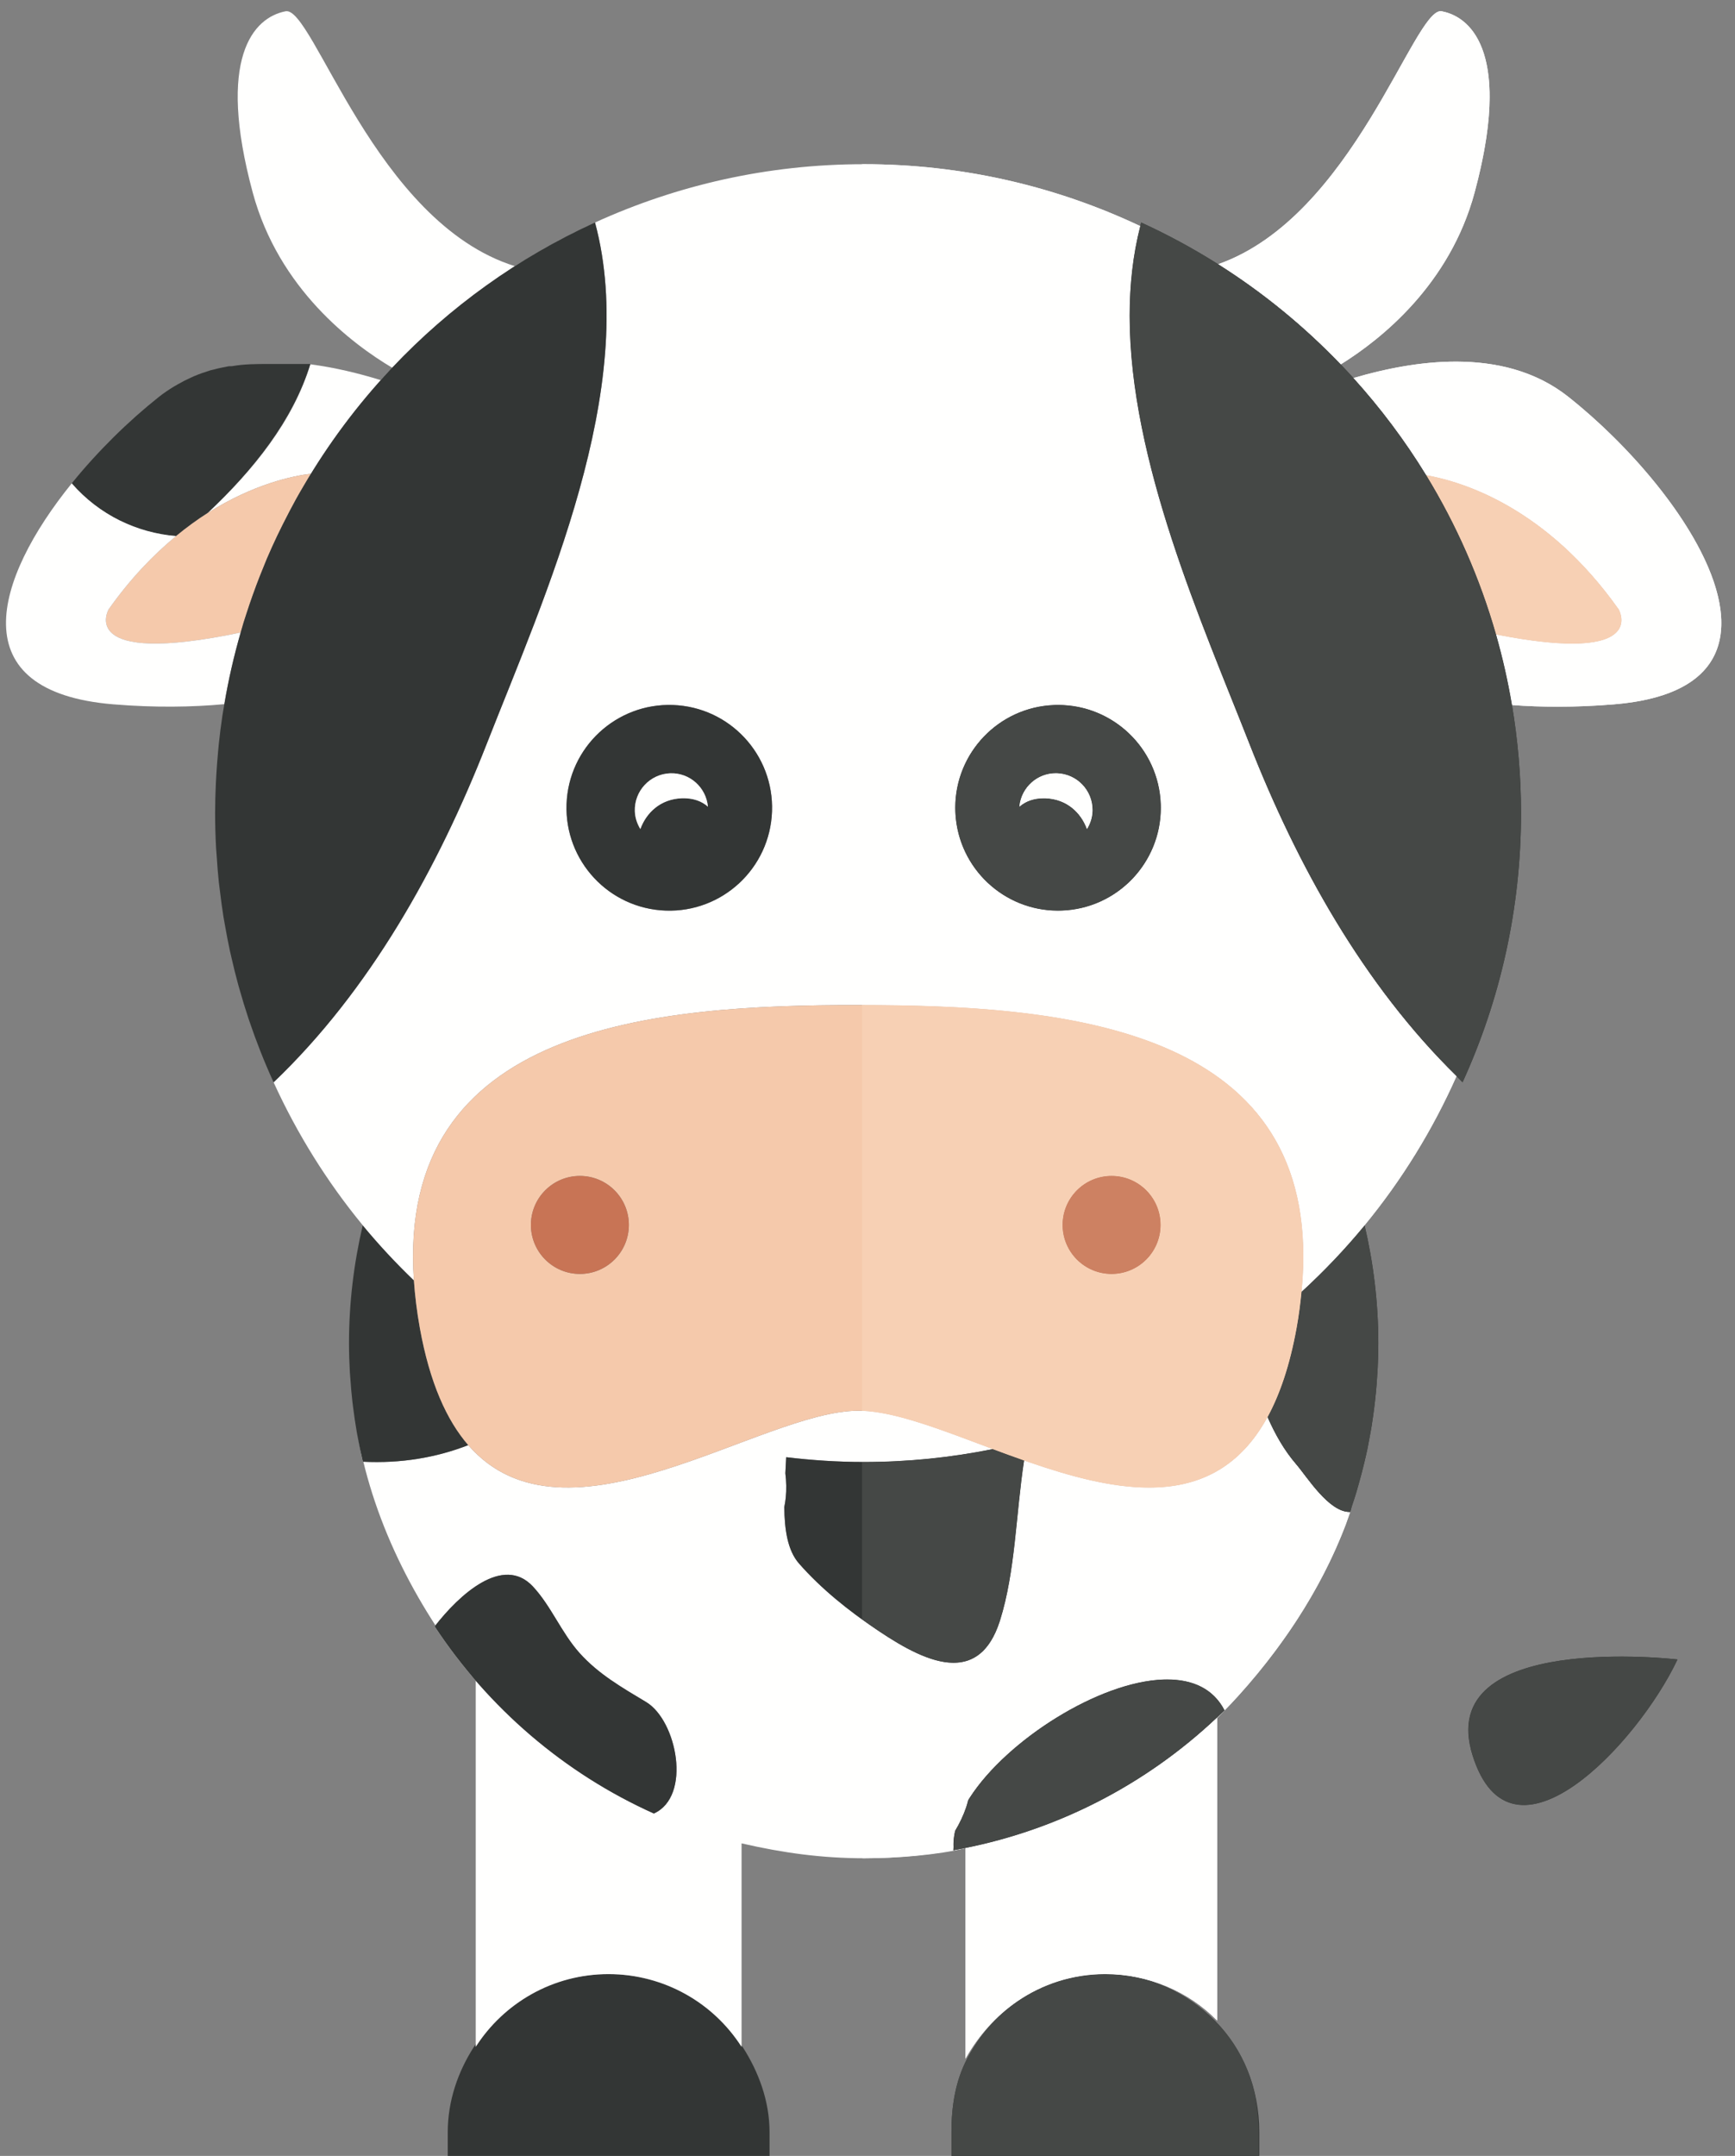 <?xml version="1.0" encoding="UTF-8"?>
<svg width="124px" height="154px" viewBox="0 0 124 154" version="1.1" xmlns="http://www.w3.org/2000/svg" xmlns:xlink="http://www.w3.org/1999/xlink">
    <rect x="0" y="0" width="124" height="154" fill="#808080" stroke="none"/>
    <!-- Generator: Sketch 52.4 (67378) - http://www.bohemiancoding.com/sketch -->
    <title>Group 7</title>
    <desc>Created with Sketch.</desc>
    <g id="Page-1" stroke="none" stroke-width="1" fill="none" fill-rule="evenodd">
        <g id="A&amp;M1" transform="translate(-259, -227)">
            <g id="Group-7" transform="translate(259, 227)">
                <path d="M15.294,26.373 C15.633,26.277 15.976,26.194 16.323,26.126 C15.976,26.195 15.633,26.276 15.294,26.373" id="Fill-240" fill="#FFFFFE"></path>
                <path d="M16.601,26.072 C17.456,25.921 18.33,25.847 19.211,25.838 C18.33,25.848 17.456,25.921 16.601,26.072" id="Fill-241" fill="#FFFFFE"></path>
                <path d="M19.421,25.837 C20.337,25.838 21.26,25.903 22.176,26.023 C21.26,25.903 20.338,25.838 19.421,25.837" id="Fill-242" fill="#FFFFFE"></path>
                <path d="M5.138,34.514 C5.597,33.947 6.077,33.388 6.573,32.842 C6.077,33.388 5.597,33.947 5.138,34.514" id="Fill-243" fill="#FFFFFE"></path>
                <path d="M6.577,32.838 C7.077,32.288 7.592,31.751 8.117,31.231 C7.592,31.751 7.077,32.288 6.577,32.838" id="Fill-244" fill="#FFFFFE"></path>
                <path d="M8.122,31.227 C8.646,30.708 9.181,30.206 9.72,29.727 C9.181,30.206 8.646,30.708 8.122,31.227" id="Fill-245" fill="#FFFFFE"></path>
                <path d="M9.729,29.719 C10.269,29.24 10.813,28.782 11.355,28.352 C10.813,28.782 10.269,29.24 9.729,29.719" id="Fill-246" fill="#FFFFFE"></path>
                <path d="M12.722,27.442 C13.023,27.27 13.33,27.114 13.643,26.973 C13.33,27.114 13.023,27.27 12.722,27.442" id="Fill-247" fill="#FFFFFE"></path>
                <path d="M13.868,26.868 C14.254,26.704 14.648,26.561 15.048,26.44 C14.648,26.562 14.254,26.704 13.868,26.868" id="Fill-248" fill="#FFFFFE"></path>
                <path d="M11.355,28.352 C11.699,28.079 12.056,27.841 12.42,27.618 C12.056,27.841 11.699,28.079 11.355,28.352" id="Fill-249" fill="#FFFFFE"></path>
                <path d="M14.842,36.648 C18.14,34.557 20.979,33.987 22.216,33.84 C22.039,34.128 21.871,34.422 21.7,34.714 C23.456,31.713 25.538,28.926 27.901,26.404 C27.669,26.652 27.436,26.899 27.209,27.153 C25.618,26.66 23.912,26.25 22.179,26.023 C20.945,30.085 18.118,33.569 14.842,36.648" id="Fill-250" fill="#FFFFFE"></path>
                <path d="M12.581,38.294 C13.35,37.661 14.105,37.104 14.842,36.637 C18.118,33.558 20.945,30 22.179,26 L22.177,26 C21.26,26 20.337,26 19.421,26 L19.211,26 C18.33,26 17.456,26.002 16.601,26.153 C16.507,26.169 16.415,26.148 16.323,26.167 C15.976,26.235 15.633,26.297 15.294,26.393 L15.048,26.45 C14.648,26.572 14.254,26.708 13.868,26.873 L13.643,26.975 C13.33,27.116 13.023,27.272 12.722,27.444 C12.621,27.501 12.52,27.557 12.42,27.618 C12.056,27.841 11.699,28.08 11.355,28.352 C10.813,28.783 10.269,29.24 9.729,29.719 L9.72,29.727 C9.181,30.206 8.646,30.708 8.122,31.227 L8.117,31.231 C7.592,31.751 7.077,32.288 6.577,32.838 L6.573,32.842 C6.077,33.388 5.597,33.947 5.138,34.514 L5.126,34.528 C7.095,36.793 9.792,38.061 12.581,38.294" id="Fill-251" fill="#333635"></path>
                <path d="M14.842,36.648 C14.105,37.116 13.35,37.661 12.581,38.294 C10.977,39.617 9.332,41.31 7.764,43.527 C7.764,43.527 5.395,47.652 17.201,45.182 C17.27,44.943 17.337,44.703 17.41,44.465 C17.474,44.258 17.543,44.054 17.609,43.849 C17.751,43.41 17.897,42.974 18.052,42.542 C18.14,42.295 18.228,42.049 18.32,41.805 C18.482,41.373 18.652,40.945 18.827,40.519 C18.909,40.319 18.986,40.116 19.071,39.917 C19.31,39.358 19.561,38.806 19.821,38.258 C19.948,37.99 20.081,37.727 20.212,37.462 C20.373,37.14 20.537,36.819 20.705,36.501 C20.853,36.22 21.002,35.938 21.156,35.66 C21.332,35.341 21.516,35.028 21.7,34.714 C21.871,34.422 22.039,34.128 22.216,33.84 C20.979,33.987 18.14,34.557 14.842,36.648" id="Fill-252" fill="#F5C9AB"></path>
                <path d="M112.096,28.352 C107.785,24.93 101.735,25.53 96.728,27.005 C98.666,29.146 100.41,31.466 101.926,33.943 C104.558,34.409 110.538,36.249 115.687,43.527 C115.687,43.527 117.978,47.502 106.92,45.321 C107.391,46.966 107.772,48.648 108.06,50.362 C110.227,50.525 112.651,50.534 115.351,50.312 C129.928,49.116 120.797,35.257 112.096,28.352" id="Fill-253" fill="#FFFFFE"></path>
                <path d="M115.687,43.527 C110.538,36.249 104.558,34.409 101.926,33.943 C104.074,37.454 105.763,41.275 106.92,45.321 C117.978,47.502 115.687,43.527 115.687,43.527" id="Fill-254" fill="#F5C9AB"></path>
                <path d="M95.821,26.03 C98.722,24.228 103.617,20.326 105.391,13.746 C107.978,4.152 105.36,1.249 103.035,0.805 C101.089,0.433 96.782,15.456 87.061,18.874 C90.269,20.898 93.209,23.305 95.821,26.03" id="Fill-255" fill="#FFFFFE"></path>
                <path d="M105.236,125.364 C108.007,134.247 117.08,124.504 119.889,118.54 C119.889,118.54 102.466,116.481 105.236,125.364" id="Fill-256" fill="#333635"></path>
                <path d="M43.444,141.015 C39.453,141.015 35.88,143.09 33.87,146.214 C32.738,147.974 32,150.064 32,152.313 L32,154 L55,154 L55,152.313 C55,150.064 54.206,147.975 53.073,146.214 C51.063,143.09 47.434,141.015 43.444,141.015" id="Fill-257" fill="#333635"></path>
                <path d="M78.939,141.015 C74.599,141.015 71.014,143.466 69.122,147.057 C68.295,148.627 68,150.414 68,152.313 L68,154 L90,154 L90,152.313 C90,149.202 88.859,146.385 86.825,144.342 C84.779,142.288 82.067,141.015 78.939,141.015" id="Fill-258" fill="#333635"></path>
                <path d="M25.497,102.286 C25.392,101.685 25.305,101.078 25.229,100.467 C25.303,101.079 25.393,101.685 25.497,102.286" id="Fill-259" fill="#FFFFFE"></path>
                <path d="M68.133,132.169 C68.138,132.078 68.151,131.993 68.147,131.897 C68.129,131.536 68.175,131.161 68.261,130.778 C68.591,130.23 68.859,129.66 69.052,129.09 C69.108,128.922 69.151,128.756 69.195,128.588 C72.809,122.727 84.633,116.572 87.517,122.168 C82.322,127.278 75.618,130.852 68.133,132.169 M46.732,129.543 C40.32,126.668 34.899,121.994 31.062,116.18 C32.817,113.916 35.95,111.034 38.088,113.327 C39.393,114.726 40.122,116.627 41.421,118.077 C42.783,119.596 44.458,120.546 46.183,121.582 C48.374,122.899 49.458,128.313 46.732,129.543 M92.637,104.603 C91.769,103.597 91.124,102.443 90.59,101.226 C86.822,108.127 79.82,106.652 73.193,104.325 C72.604,108.175 72.573,112.26 71.473,115.752 C69.914,120.702 65.861,118.577 62.67,116.421 C60.662,115.065 58.698,113.505 57.1,111.68 C56.287,110.751 56.069,109.264 56.053,107.653 C56.099,107.426 56.135,107.199 56.158,106.969 C56.216,106.405 56.2,105.821 56.129,105.239 C56.15,104.849 56.17,104.466 56.188,104.091 C58.005,104.308 59.85,104.432 61.726,104.432 C64.885,104.432 67.969,104.113 70.951,103.511 C67.276,102.14 63.851,100.772 61.337,100.772 C54.372,100.772 40.438,111.261 33.466,103.229 C31.188,104.116 28.664,104.55 25.931,104.413 C25.778,103.759 25.671,103.098 25.552,102.432 C26.736,109.098 30,115.141 34,120.047 L34,146.214 C36,143.09 39.509,141.015 43.5,141.015 C47.49,141.015 51,143.09 53,146.214 L53,131.676 C56,132.365 58.754,132.739 61.782,132.739 C64.253,132.739 67,132.491 69,132.026 L69,147.057 C71,143.466 74.655,141.015 78.996,141.015 C82.124,141.015 85,142.288 87,144.342 L87,122.719 C91,118.698 94.539,113.672 96.502,108.017 C94.987,108.088 93.42,105.512 92.637,104.603" id="Fill-260" fill="#FFFFFE"></path>
                <path d="M96.922,106.653 C96.824,106.978 96.716,107.3 96.608,107.621 C96.716,107.299 96.824,106.978 96.922,106.653" id="Fill-261" fill="#FFFFFE"></path>
                <path d="M98.137,101.139 C98.103,101.38 98.069,101.621 98.03,101.86 C98.069,101.62 98.103,101.38 98.137,101.139" id="Fill-262" fill="#FFFFFE"></path>
                <path d="M25.005,98.031 C24.966,97.345 24.943,96.653 24.943,95.956 C24.943,96.653 24.967,97.344 25.005,98.031" id="Fill-263" fill="#FFFFFE"></path>
                <path d="M97.495,104.521 C97.378,105.01 97.251,105.494 97.115,105.974 C97.251,105.494 97.378,105.01 97.495,104.521" id="Fill-264" fill="#FFFFFE"></path>
                <path d="M97.857,102.826 C97.811,103.069 97.769,103.312 97.718,103.553 C97.769,103.312 97.811,103.069 97.857,102.826" id="Fill-265" fill="#FFFFFE"></path>
                <path d="M98.463,97.706 C98.455,97.899 98.439,98.091 98.427,98.283 C98.439,98.091 98.455,97.899 98.463,97.706" id="Fill-266" fill="#FFFFFE"></path>
                <path d="M98.339,99.435 C98.318,99.662 98.292,99.89 98.267,100.117 C98.292,99.89 98.318,99.663 98.339,99.435" id="Fill-267" fill="#FFFFFE"></path>
                <path d="M25.188,100.144 C25.123,99.586 25.076,99.022 25.038,98.456 C25.076,99.023 25.124,99.585 25.188,100.144" id="Fill-268" fill="#FFFFFE"></path>
                <path d="M46.183,121.583 C44.458,120.546 42.783,119.596 41.421,118.077 C40.122,116.627 39.393,114.726 38.088,113.327 C35.95,111.034 32.817,113.917 31.063,116.18 C34.899,121.994 40.32,126.667 46.732,129.544 C49.458,128.313 48.374,122.899 46.183,121.583" id="Fill-269" fill="#333635"></path>
                <path d="M33.466,103.229 C31.924,101.451 30.717,98.78 30.008,94.873 C29.79,93.671 29.657,92.54 29.581,91.458 C28.292,90.216 27.066,88.907 25.926,87.523 C25.29,90.233 24.943,93.053 24.943,95.956 C24.943,96.653 24.966,97.345 25.005,98.031 C25.013,98.174 25.028,98.314 25.038,98.456 C25.076,99.022 25.123,99.586 25.188,100.144 C25.2,100.252 25.215,100.36 25.229,100.467 C25.305,101.078 25.392,101.685 25.497,102.286 L25.523,102.432 C25.643,103.098 25.778,103.759 25.932,104.413 C28.664,104.55 31.188,104.116 33.466,103.229" id="Fill-270" fill="#333635"></path>
                <path d="M61.726,104.432 C59.85,104.432 58.005,104.308 56.188,104.091 C56.17,104.466 56.15,104.849 56.129,105.239 C56.2,105.821 56.216,106.405 56.158,106.969 C56.135,107.199 56.099,107.426 56.053,107.653 C56.069,109.264 56.287,110.751 57.1,111.68 C58.698,113.505 60.662,115.065 62.67,116.421 C65.861,118.577 69.914,120.702 71.473,115.752 C72.573,112.26 72.604,108.175 73.193,104.325 C72.438,104.06 71.69,103.787 70.951,103.511 C67.969,104.113 64.885,104.432 61.726,104.432" id="Fill-271" fill="#333635"></path>
                <path d="M93.02,92.268 C92.939,93.106 92.831,93.965 92.666,94.873 C92.185,97.521 91.476,99.602 90.59,101.226 C91.124,102.443 91.769,103.588 92.637,104.595 C93.42,105.504 94.96,108 96.474,108 L96.48,108 C96.525,108 96.564,107.744 96.608,107.612 C96.716,107.291 96.824,106.974 96.922,106.648 C96.991,106.424 97.051,106.199 97.115,105.972 C97.251,105.492 97.378,105.009 97.495,104.52 C97.572,104.199 97.65,103.877 97.718,103.552 C97.769,103.311 97.811,103.068 97.857,102.826 C97.919,102.504 97.977,102.184 98.03,101.86 C98.069,101.621 98.103,101.38 98.137,101.139 C98.185,100.8 98.229,100.459 98.267,100.117 C98.292,99.89 98.318,99.662 98.339,99.435 C98.376,99.053 98.403,98.669 98.427,98.283 C98.439,98.091 98.455,97.899 98.463,97.706 C98.491,97.126 98.508,96.543 98.508,95.956 C98.508,93.053 98.161,90.232 97.525,87.523 C96.137,89.209 94.63,90.793 93.02,92.268" id="Fill-272" fill="#333635"></path>
                <path d="M69.195,128.588 C69.151,128.756 69.108,128.922 69.052,129.09 C68.859,129.66 68.591,130.23 68.261,130.778 C68.175,131.161 68.129,131.536 68.147,131.897 C68.151,131.993 68.138,132.078 68.133,132.169 C75.618,130.852 82.322,127.278 87.517,122.168 C84.633,116.572 72.809,122.727 69.195,128.588" id="Fill-273" fill="#333635"></path>
                <path d="M16.432,67.924 C16.298,67.31 16.182,66.688 16.073,66.065 C16.182,66.688 16.299,67.309 16.432,67.924" id="Fill-274" fill="#FFFFFE"></path>
                <path d="M15.971,65.49 C15.875,64.896 15.798,64.297 15.725,63.696 C15.797,64.297 15.875,64.896 15.971,65.49" id="Fill-275" fill="#FFFFFE"></path>
                <path d="M15.428,55.942 C15.438,55.736 15.45,55.532 15.462,55.327 C15.45,55.532 15.438,55.736 15.428,55.942" id="Fill-276" fill="#FFFFFE"></path>
                <path d="M15.584,53.721 C15.602,53.531 15.617,53.341 15.637,53.153 C15.617,53.341 15.602,53.531 15.584,53.721" id="Fill-277" fill="#FFFFFE"></path>
                <path d="M15.898,51.097 C15.917,50.972 15.941,50.849 15.961,50.724 C15.941,50.849 15.917,50.972 15.898,51.097" id="Fill-278" fill="#FFFFFE"></path>
                <path d="M15.442,60.565 C15.398,59.742 15.374,58.915 15.374,58.081 C15.374,58.915 15.398,59.742 15.442,60.565" id="Fill-279" fill="#FFFFFE"></path>
                <path d="M17.743,72.708 C17.518,72.032 17.31,71.348 17.116,70.659 C17.31,71.349 17.519,72.032 17.743,72.708" id="Fill-280" fill="#FFFFFE"></path>
                <path d="M17.023,70.333 C16.846,69.688 16.686,69.036 16.537,68.38 C16.686,69.037 16.847,69.688 17.023,70.333" id="Fill-281" fill="#FFFFFE"></path>
                <path d="M68.276,57.965 C68.13,53.91 71.301,50.504 75.355,50.36 C79.41,50.215 82.814,53.385 82.96,57.44 C83.105,61.497 79.937,64.901 75.879,65.046 C71.824,65.19 68.421,62.02 68.276,57.965 M47.572,65.046 C43.515,64.901 40.346,61.497 40.491,57.44 C40.637,53.385 44.041,50.215 48.097,50.36 C52.15,50.504 55.321,53.91 55.175,57.965 C55.03,62.02 51.627,65.19 47.572,65.046 M81.494,16.152 C75.497,13.319 68.798,11.729 61.726,11.729 C54.875,11.729 48.378,13.227 42.526,15.894 C45.716,27.731 38.928,42.582 34.786,53.135 C31.301,62.014 26.43,70.753 19.554,77.311 C21.238,80.998 23.38,84.431 25.926,87.523 C27.066,88.907 28.291,90.216 29.581,91.459 C28.317,73.154 46.917,71.791 61.337,71.791 C75.966,71.791 94.893,73.197 93.02,92.268 C94.63,90.793 96.137,89.209 97.525,87.523 C100.173,84.308 102.385,80.724 104.098,76.868 C97.455,70.361 92.706,61.822 89.296,53.135 C85.184,42.659 78.468,27.945 81.494,16.152" id="Fill-282" fill="#FFFFFE"></path>
                <path d="M18.589,75.039 C18.313,74.337 18.054,73.627 17.811,72.909 C18.054,73.627 18.313,74.337 18.589,75.039" id="Fill-283" fill="#FFFFFE"></path>
                <path d="M19.554,77.311 C19.225,76.592 18.915,75.863 18.623,75.126 C18.915,75.864 19.226,76.592 19.554,77.311" id="Fill-284" fill="#FFFFFE"></path>
                <path d="M15.641,63.036 C15.576,62.433 15.532,61.823 15.491,61.213 C15.532,61.823 15.577,62.432 15.641,63.036" id="Fill-285" fill="#FFFFFE"></path>
                <path d="M17.201,45.182 C5.395,47.652 7.764,43.527 7.764,43.527 C9.332,41.31 10.977,39.617 12.581,38.294 C9.792,38.061 7.095,36.793 5.126,34.528 C-0.429,41.395 -2.833,49.415 8.101,50.312 C11.076,50.556 13.702,50.514 16.033,50.3 C16.327,48.559 16.718,46.851 17.201,45.182" id="Fill-286" fill="#FFFFFE"></path>
                <path d="M18.32,41.805 C18.228,42.049 18.14,42.295 18.052,42.542 C18.14,42.295 18.228,42.049 18.32,41.805" id="Fill-287" fill="#FFFFFE"></path>
                <path d="M17.609,43.849 C17.543,44.054 17.474,44.258 17.41,44.465 C17.474,44.258 17.543,44.054 17.609,43.849" id="Fill-288" fill="#FFFFFE"></path>
                <path d="M19.071,39.917 C18.986,40.116 18.909,40.319 18.827,40.519 C18.909,40.319 18.986,40.116 19.071,39.917" id="Fill-289" fill="#FFFFFE"></path>
                <path d="M21.156,35.66 C21.002,35.938 20.853,36.22 20.705,36.501 C20.853,36.22 21.002,35.938 21.156,35.66" id="Fill-290" fill="#FFFFFE"></path>
                <path d="M20.212,37.462 C20.081,37.727 19.948,37.99 19.821,38.258 C19.948,37.99 20.081,37.727 20.212,37.462" id="Fill-291" fill="#FFFFFE"></path>
                <path d="M42.511,15.901 C40.527,16.807 38.619,17.847 36.796,19.012 C26.788,15.878 22.389,0.428 20.416,0.805 C18.091,1.249 15.473,4.152 18.06,13.746 C19.921,20.648 25.203,24.591 28.028,26.268 C32.116,21.943 37.027,18.404 42.511,15.901" id="Fill-292" fill="#FFFFFE"></path>
                <path d="M42.526,15.895 L42.526,15.894 L42.511,15.901 C37.027,18.404 32.116,21.943 28.028,26.268 L27.901,26.404 C25.538,28.926 23.456,31.713 21.7,34.714 C21.516,35.028 21.332,35.341 21.156,35.66 C21.002,35.938 20.853,36.22 20.705,36.501 C20.537,36.819 20.373,37.14 20.212,37.462 C20.081,37.727 19.948,37.99 19.821,38.258 C19.561,38.806 19.31,39.358 19.071,39.917 C18.986,40.116 18.909,40.319 18.827,40.519 C18.652,40.945 18.482,41.373 18.32,41.805 C18.228,42.049 18.14,42.295 18.052,42.542 C17.897,42.974 17.751,43.41 17.609,43.849 C17.543,44.054 17.474,44.258 17.41,44.465 C17.337,44.703 17.27,44.943 17.201,45.182 C16.718,46.851 16.327,48.559 16.033,50.3 C16.009,50.441 15.984,50.582 15.961,50.724 C15.941,50.849 15.917,50.972 15.898,51.097 C15.795,51.777 15.71,52.463 15.637,53.153 C15.617,53.341 15.602,53.531 15.584,53.721 C15.535,54.253 15.494,54.789 15.462,55.327 C15.45,55.532 15.438,55.736 15.428,55.942 C15.396,56.651 15.374,57.363 15.374,58.081 C15.374,58.915 15.398,59.742 15.442,60.565 C15.454,60.783 15.477,60.997 15.491,61.213 C15.532,61.823 15.576,62.433 15.641,63.036 C15.665,63.257 15.698,63.476 15.725,63.696 C15.798,64.297 15.875,64.896 15.971,65.49 C16.002,65.683 16.04,65.873 16.073,66.065 C16.182,66.688 16.298,67.31 16.432,67.924 C16.465,68.077 16.502,68.228 16.537,68.38 C16.686,69.036 16.846,69.688 17.023,70.333 C17.053,70.442 17.085,70.551 17.116,70.659 C17.31,71.348 17.518,72.032 17.743,72.708 L17.811,72.909 C18.054,73.627 18.313,74.337 18.589,75.039 L18.623,75.126 C18.915,75.863 19.225,76.592 19.554,77.311 C26.43,70.753 31.301,62.014 34.786,53.135 C38.928,42.583 45.716,27.73 42.526,15.895" id="Fill-293" fill="#333635"></path>
                <path d="M101.926,33.943 C100.41,31.466 98.666,29.146 96.728,27.005 C96.43,26.676 96.128,26.35 95.821,26.03 C93.209,23.305 90.269,20.898 87.061,18.874 C85.301,17.764 83.464,16.764 81.556,15.894 L81.494,16.152 C78.468,27.945 85.184,42.659 89.296,53.135 C92.706,61.822 97.455,70.361 104.098,76.868 C104.245,77.012 104.379,77.169 104.528,77.311 C107.205,71.452 108.708,64.943 108.708,58.081 C108.708,55.45 108.481,52.873 108.06,50.362 C107.772,48.648 107.391,46.966 106.92,45.321 C105.763,41.275 104.074,37.454 101.926,33.943" id="Fill-294" fill="#333635"></path>
                <path d="M75.551,55.238 C76.998,55.288 78.13,56.504 78.079,57.952 C78.063,58.419 77.913,58.848 77.685,59.221 C77.264,58.061 76.253,57.078 74.721,57.024 C73.912,56.996 73.296,57.232 72.856,57.623 C72.982,56.246 74.152,55.188 75.551,55.238 M82.96,57.44 C82.814,53.385 79.41,50.215 75.355,50.36 C71.301,50.504 68.13,53.91 68.276,57.965 C68.421,62.02 71.824,65.19 75.879,65.046 C79.937,64.901 83.105,61.497 82.96,57.44" id="Fill-295" fill="#333635"></path>
                <path d="M77.685,59.221 C77.913,58.848 78.063,58.419 78.079,57.952 C78.13,56.504 76.998,55.288 75.551,55.238 C74.152,55.188 72.982,56.246 72.856,57.623 C73.296,57.232 73.912,56.996 74.721,57.024 C76.253,57.078 77.264,58.061 77.685,59.221" id="Fill-296" fill="#FFFFFE"></path>
                <path d="M47.9,55.238 C49.299,55.188 50.469,56.246 50.595,57.623 C50.155,57.232 49.539,56.996 48.73,57.024 C47.198,57.078 46.188,58.061 45.766,59.221 C45.538,58.848 45.388,58.419 45.372,57.952 C45.321,56.504 46.453,55.289 47.9,55.238 Z M55.175,57.965 C55.321,53.91 52.15,50.504 48.097,50.36 C44.041,50.215 40.637,53.385 40.491,57.44 C40.346,61.497 43.515,64.901 47.572,65.046 C51.627,65.19 55.03,62.02 55.175,57.965 Z" id="Fill-297" fill="#333635"></path>
                <path d="M48.73,57.024 C49.539,56.996 50.155,57.232 50.595,57.623 C50.469,56.246 49.299,55.188 47.9,55.238 C46.453,55.289 45.321,56.504 45.372,57.952 C45.388,58.419 45.538,58.848 45.766,59.221 C46.188,58.061 47.198,57.078 48.73,57.024" id="Fill-298" fill="#FFFFFE"></path>
                <path d="M41.444,84 C43.377,84 44.944,85.567 44.944,87.5 C44.944,89.433 43.377,91 41.444,91 C39.511,91 37.944,89.433 37.944,87.5 C37.944,85.567 39.511,84 41.444,84 M79.444,84 C81.377,84 82.944,85.567 82.944,87.5 C82.944,89.433 81.377,91 79.444,91 C77.511,91 75.944,89.433 75.944,87.5 C75.944,85.567 77.511,84 79.444,84 M33.466,103.229 C40.438,111.261 54.372,100.772 61.337,100.772 C63.851,100.772 67.276,102.14 70.951,103.511 C71.69,103.787 72.438,104.06 73.193,104.325 C79.82,106.652 86.822,108.127 90.59,101.226 C91.476,99.602 92.185,97.521 92.666,94.873 C92.831,93.965 92.939,93.106 93.02,92.268 C94.893,73.197 75.966,71.791 61.337,71.791 C46.917,71.791 28.317,73.154 29.581,91.459 C29.657,92.54 29.79,93.671 30.008,94.873 C30.717,98.78 31.924,101.451 33.466,103.229" id="Fill-299" fill="#F5C9AB"></path>
                <path d="M41.444,91 C43.377,91 44.944,89.433 44.944,87.5 C44.944,85.567 43.377,84 41.444,84 C39.511,84 37.944,85.567 37.944,87.5 C37.944,89.433 39.511,91 41.444,91" id="Fill-300" fill="#C87455"></path>
                <path d="M79.444,91 C81.377,91 82.944,89.433 82.944,87.5 C82.944,85.567 81.377,84 79.444,84 C77.511,84 75.944,85.567 75.944,87.5 C75.944,89.433 77.511,91 79.444,91" id="Fill-301" fill="#C87455"></path>
                <path d="M108.911,128.93 C108.253,128.93 107.636,128.747 107.082,128.341 C107.079,128.342 107.076,128.344 107.074,128.346 C106.327,127.794 105.695,126.834 105.236,125.364 C105.183,125.194 105.138,125.028 105.099,124.866 C105.103,124.864 105.106,124.862 105.109,124.86 C103.786,119.24 111.045,118.335 115.861,118.335 C118.151,118.335 119.889,118.54 119.889,118.54 C119.883,118.553 119.876,118.566 119.87,118.579 C119.867,118.585 119.865,118.591 119.862,118.596 C117.845,122.837 112.708,128.93 108.911,128.93" id="Fill-303" fill="#454846"></path>
                <path d="M89.944,154 L68,154 L68,152.313 C68,150.414 68.295,148.627 69.122,147.057 C69.992,145.405 71.221,143.994 72.717,142.952 C74.501,141.735 76.634,141.021 78.966,141.015 C82.083,141.022 84.785,142.293 86.825,144.342 C88.089,145.611 89.007,147.179 89.522,148.929 C89.805,149.998 89.944,151.134 89.944,152.313 L89.944,154" id="Fill-304" fill="#454846"></path>
                <path d="M69,147.057 L69,132.026 C68.981,132.031 68.963,132.035 68.944,132.039 L68.944,132.026 C66.619,132.489 64.217,132.737 61.757,132.739 C61.745,132.739 61.735,132.739 61.724,132.739 L61.611,132.735 L61.611,115.682 C61.961,115.935 62.315,116.182 62.67,116.421 C62.677,116.426 62.684,116.431 62.691,116.436 C62.702,116.443 62.713,116.45 62.724,116.458 C62.729,116.461 62.734,116.465 62.74,116.468 C62.776,116.493 62.813,116.518 62.85,116.542 C62.854,116.545 62.859,116.548 62.863,116.551 C64.564,117.686 66.487,118.774 68.138,118.778 C68.142,118.778 68.145,118.778 68.148,118.778 C68.15,118.778 68.151,118.778 68.153,118.778 C69.539,118.777 70.732,118.008 71.439,115.858 C71.44,115.854 71.441,115.851 71.442,115.848 C71.446,115.836 71.45,115.824 71.454,115.812 C71.46,115.792 71.466,115.773 71.473,115.752 C72.573,112.26 72.604,108.175 73.193,104.325 C73.226,104.337 73.258,104.348 73.291,104.36 C73.301,104.363 73.311,104.367 73.322,104.37 C73.327,104.372 73.332,104.374 73.337,104.376 C73.406,104.4 73.476,104.424 73.545,104.448 C73.546,104.448 73.546,104.448 73.546,104.448 C73.57,104.456 73.594,104.465 73.617,104.473 C76.489,105.462 79.416,106.262 82.107,106.264 C82.111,106.264 82.115,106.264 82.118,106.264 C82.12,106.264 82.122,106.264 82.123,106.264 C85.507,106.263 88.517,104.998 90.571,101.26 C90.577,101.248 90.584,101.237 90.59,101.226 C91.124,102.443 91.769,103.597 92.637,104.603 C93.409,105.5 94.945,108.018 96.44,108.018 C96.45,108.018 96.459,108.018 96.469,108.018 C96.377,108.315 96.282,108.607 96.184,108.892 C94.348,113.723 91.379,118.069 87.995,121.687 C87.837,121.849 87.677,122.009 87.516,122.167 C86.716,120.615 85.228,119.967 83.417,119.967 C83.416,119.967 83.416,119.967 83.415,119.967 C83.332,119.967 83.248,119.968 83.164,119.971 C78.544,120.118 71.999,124.276 69.337,128.365 C69.336,128.366 69.336,128.367 69.335,128.367 C69.316,128.398 69.296,128.428 69.277,128.458 C69.262,128.481 69.248,128.504 69.233,128.528 C69.22,128.548 69.208,128.568 69.195,128.588 C69.151,128.756 69.108,128.922 69.052,129.09 C68.859,129.66 68.591,130.23 68.261,130.778 C68.187,131.107 68.143,131.43 68.143,131.744 C68.143,131.795 68.144,131.846 68.147,131.897 C68.147,131.912 68.148,131.927 68.148,131.941 C68.147,132.019 68.137,132.092 68.133,132.169 C75.346,130.9 81.834,127.535 86.944,122.72 L86.944,144.285 C84.946,142.264 82.094,141.015 78.996,141.015 C78.986,141.015 78.976,141.015 78.966,141.015 C76.634,141.021 74.501,141.735 72.717,142.952 C71.191,143.994 69.92,145.405 69,147.057" id="Fill-305" fill="#FFFFFE"></path>
                <path d="M61.726,104.432 C61.687,104.432 61.649,104.432 61.611,104.432 L61.611,100.777 C64.097,100.87 67.408,102.189 70.951,103.511 C67.969,104.113 64.885,104.432 61.726,104.432" id="Fill-306" fill="#FFFFFE"></path>
                <path d="M111.309,50.482 C110.167,50.482 109.085,50.439 108.06,50.362 C107.772,48.648 107.391,46.966 106.92,45.321 C106.947,45.327 106.974,45.332 107,45.337 C107.003,45.338 107.006,45.338 107.009,45.339 C107.03,45.343 107.05,45.347 107.07,45.351 C107.1,45.357 107.131,45.362 107.16,45.368 C107.164,45.369 107.169,45.37 107.172,45.37 C109.421,45.803 111.101,45.974 112.353,45.975 C112.356,45.975 112.358,45.975 112.361,45.975 C112.362,45.975 112.363,45.975 112.364,45.975 C117.079,45.974 115.698,43.546 115.688,43.527 C115.687,43.527 115.687,43.527 115.687,43.527 C110.538,36.249 104.558,34.409 101.926,33.943 C100.41,31.466 98.666,29.146 96.728,27.005 C99.036,26.325 101.565,25.831 104.044,25.831 C106.943,25.831 109.772,26.507 112.096,28.352 C117.475,32.62 123.017,39.546 123.023,44.495 C123.026,47.552 120.917,49.855 115.351,50.312 C113.927,50.429 112.581,50.482 111.309,50.482" id="Fill-308" fill="#FFFFFE"></path>
                <path d="M112.361,45.975 C112.358,45.975 112.356,45.975 112.353,45.975 C111.101,45.974 109.42,45.803 107.172,45.37 C107.169,45.37 107.164,45.369 107.16,45.368 C107.131,45.362 107.1,45.357 107.07,45.351 C107.05,45.347 107.03,45.343 107.009,45.339 C107.006,45.338 107.003,45.338 107,45.337 C106.974,45.332 106.947,45.327 106.92,45.321 C105.763,41.275 104.074,37.454 101.926,33.943 C104.558,34.409 110.538,36.249 115.687,43.527 C115.687,43.527 115.687,43.527 115.688,43.527 C115.698,43.546 117.079,45.974 112.364,45.975 C112.363,45.975 112.362,45.975 112.361,45.975" id="Fill-309" fill="#F7D0B4"></path>
                <path d="M95.821,26.03 C93.209,23.305 90.269,20.898 87.061,18.874 C96.663,15.497 100.983,0.798 102.963,0.798 C102.987,0.798 103.012,0.801 103.035,0.805 C104.675,1.118 106.46,2.654 106.463,6.895 C106.464,8.669 106.154,10.917 105.391,13.746 C103.617,20.326 98.722,24.228 95.821,26.03" id="Fill-310" fill="#FFFFFE"></path>
                <path d="M98.267,100.117 C98.292,99.89 98.318,99.662 98.339,99.435 C98.318,99.663 98.292,99.89 98.267,100.117" id="Fill-311" fill="#FFFFFE"></path>
                <path d="M68.148,118.778 C68.145,118.778 68.142,118.778 68.138,118.778 C66.488,118.774 64.564,117.686 62.863,116.551 C62.859,116.548 62.854,116.545 62.85,116.542 C62.813,116.518 62.776,116.493 62.74,116.468 C62.734,116.465 62.729,116.461 62.724,116.458 C62.713,116.45 62.702,116.443 62.691,116.436 C62.684,116.431 62.677,116.426 62.67,116.421 C62.315,116.182 61.961,115.935 61.611,115.682 L61.611,104.432 C61.649,104.432 61.687,104.432 61.726,104.432 C64.885,104.432 67.969,104.113 70.951,103.511 C71.69,103.787 72.438,104.06 73.193,104.325 C72.604,108.175 72.573,112.26 71.473,115.752 C71.466,115.773 71.46,115.792 71.454,115.812 C71.45,115.824 71.446,115.836 71.442,115.848 C71.441,115.851 71.44,115.854 71.439,115.858 C70.732,118.008 69.539,118.777 68.153,118.778 C68.151,118.778 68.15,118.778 68.148,118.778" id="Fill-312" fill="#454846"></path>
                <path d="M96.48,108 L96.474,108 C94.96,108 93.42,105.504 92.637,104.595 C91.769,103.588 91.124,102.443 90.59,101.226 C91.476,99.602 92.185,97.521 92.666,94.873 C92.831,93.965 92.939,93.106 93.02,92.268 C94.63,90.793 96.137,89.209 97.525,87.523 C98.161,90.232 98.508,93.053 98.508,95.956 C98.508,96.543 98.491,97.126 98.463,97.706 C98.455,97.899 98.439,98.091 98.427,98.283 C98.403,98.669 98.376,99.053 98.339,99.435 C98.318,99.662 98.292,99.89 98.267,100.117 C98.229,100.459 98.185,100.8 98.137,101.139 C98.103,101.38 98.069,101.62 98.03,101.86 C97.977,102.184 97.919,102.504 97.857,102.826 C97.811,103.068 97.769,103.311 97.718,103.552 C97.65,103.877 97.572,104.199 97.495,104.52 C97.378,105.009 97.251,105.492 97.115,105.972 C97.051,106.199 96.991,106.424 96.922,106.648 C96.824,106.974 96.716,107.291 96.608,107.612 C96.564,107.744 96.525,108 96.48,108" id="Fill-313" fill="#454846"></path>
                <path d="M68.133,132.169 C68.137,132.092 68.147,132.019 68.148,131.941 C68.148,131.927 68.147,131.912 68.147,131.897 C68.144,131.846 68.143,131.795 68.143,131.744 C68.143,131.43 68.187,131.107 68.261,130.778 C68.591,130.23 68.859,129.66 69.052,129.09 C69.108,128.922 69.151,128.756 69.195,128.588 C69.208,128.568 69.22,128.548 69.233,128.528 C69.248,128.504 69.262,128.481 69.277,128.458 C69.296,128.428 69.316,128.398 69.335,128.367 C69.336,128.367 69.336,128.366 69.337,128.365 C71.999,124.276 78.544,120.118 83.164,119.971 C83.248,119.968 83.332,119.967 83.415,119.967 C83.416,119.967 83.416,119.967 83.417,119.967 C85.227,119.967 86.716,120.615 87.516,122.167 C87.327,122.353 87.137,122.537 86.944,122.719 L86.944,122.72 C81.834,127.535 75.346,130.9 68.133,132.169" id="Fill-314" fill="#454846"></path>
                <path d="M93.02,92.268 C93.106,91.392 93.149,90.554 93.149,89.752 C93.164,73.18 75.527,71.809 61.611,71.792 L61.611,11.732 L61.726,11.729 C68.798,11.729 75.497,13.319 81.494,16.152 C80.965,18.213 80.733,20.364 80.734,22.566 C80.736,32.96 85.903,44.49 89.296,53.135 C92.706,61.822 97.455,70.361 104.098,76.868 C102.385,80.724 100.173,84.308 97.525,87.523 C96.137,89.209 94.63,90.793 93.02,92.268 M75.614,65.051 C75.614,65.051 75.614,65.051 75.615,65.051 C75.702,65.051 75.79,65.049 75.879,65.046 C79.849,64.904 82.969,61.641 82.965,57.7 C82.965,57.614 82.963,57.527 82.96,57.44 C82.818,53.477 79.564,50.359 75.63,50.356 C75.627,50.356 75.625,50.356 75.622,50.356 C75.546,50.356 75.47,50.357 75.393,50.359 C75.381,50.36 75.367,50.36 75.355,50.36 C71.388,50.501 68.267,53.765 68.271,57.705 C68.272,57.791 68.273,57.878 68.276,57.965 C68.278,58.008 68.28,58.051 68.282,58.093 C68.283,58.118 68.285,58.142 68.286,58.167 C68.529,62.034 71.739,65.048 75.606,65.051 C75.609,65.051 75.612,65.051 75.614,65.051" id="Fill-315" fill="#FFFFFE"></path>
                <path d="M104.528,77.311 C104.379,77.169 104.245,77.012 104.098,76.868 C97.455,70.361 92.706,61.822 89.296,53.135 C85.903,44.49 80.736,32.96 80.734,22.566 C80.733,20.364 80.965,18.213 81.494,16.152 L81.556,15.894 C83.464,16.764 85.301,17.764 87.061,18.874 C90.269,20.898 93.209,23.305 95.821,26.03 C96.128,26.35 96.43,26.676 96.728,27.005 C98.666,29.146 100.41,31.466 101.926,33.943 C104.074,37.454 105.763,41.275 106.92,45.321 C107.391,46.966 107.772,48.648 108.06,50.362 C108.481,52.873 108.708,55.45 108.708,58.081 C108.708,64.943 107.205,71.452 104.528,77.311" id="Fill-316" fill="#454846"></path>
                <path d="M75.614,65.051 C75.612,65.051 75.609,65.051 75.606,65.051 C71.74,65.047 68.529,62.034 68.286,58.167 C68.285,58.142 68.283,58.118 68.282,58.093 C68.28,58.051 68.278,58.008 68.276,57.965 C68.273,57.878 68.272,57.791 68.271,57.705 C68.267,53.765 71.388,50.501 75.355,50.36 C75.367,50.36 75.381,50.36 75.393,50.359 C75.47,50.357 75.546,50.356 75.622,50.356 C75.625,50.356 75.627,50.356 75.63,50.356 C79.563,50.36 82.818,53.477 82.96,57.44 C82.963,57.527 82.965,57.614 82.965,57.7 C82.969,61.641 79.849,64.904 75.879,65.046 C75.79,65.049 75.702,65.051 75.615,65.051 C75.614,65.051 75.614,65.051 75.614,65.051 M74.721,57.024 C76.253,57.078 77.264,58.061 77.685,59.221 C77.913,58.848 78.063,58.419 78.079,57.952 C78.08,57.918 78.081,57.884 78.081,57.85 C78.077,56.448 76.964,55.287 75.551,55.238 C75.519,55.237 75.488,55.236 75.456,55.236 C75.453,55.236 75.451,55.236 75.448,55.236 C74.127,55.24 73.032,56.232 72.867,57.529 C72.864,57.548 72.862,57.567 72.86,57.586 C72.859,57.599 72.857,57.611 72.856,57.623 C72.879,57.604 72.901,57.584 72.925,57.565 L72.926,57.564 C73.335,57.23 73.884,57.023 74.586,57.022 C74.588,57.022 74.59,57.022 74.592,57.022 C74.592,57.022 74.592,57.022 74.593,57.022 C74.613,57.022 74.633,57.022 74.653,57.022 C74.654,57.022 74.655,57.022 74.657,57.022 C74.678,57.023 74.699,57.023 74.721,57.024" id="Fill-317" fill="#454846"></path>
                <path d="M77.685,59.221 C77.264,58.061 76.253,57.078 74.721,57.024 C74.699,57.023 74.678,57.023 74.657,57.022 C74.655,57.022 74.654,57.022 74.653,57.022 C74.633,57.022 74.613,57.022 74.593,57.022 C74.592,57.022 74.592,57.022 74.592,57.022 C74.59,57.022 74.588,57.022 74.586,57.022 C73.884,57.023 73.335,57.23 72.926,57.564 L72.925,57.565 C72.901,57.584 72.879,57.604 72.856,57.623 C72.857,57.611 72.859,57.599 72.86,57.586 C72.862,57.567 72.864,57.548 72.867,57.529 C73.032,56.232 74.127,55.24 75.448,55.236 C75.451,55.236 75.453,55.236 75.456,55.236 C75.488,55.236 75.519,55.237 75.551,55.238 C76.964,55.287 78.077,56.448 78.081,57.85 C78.081,57.884 78.08,57.918 78.079,57.952 C78.063,58.419 77.913,58.848 77.685,59.221" id="Fill-318" fill="#FFFFFE"></path>
                <path d="M82.118,106.264 C82.115,106.264 82.111,106.264 82.107,106.264 C79.416,106.261 76.489,105.462 73.617,104.473 C73.594,104.465 73.57,104.456 73.546,104.448 C73.546,104.448 73.546,104.448 73.545,104.448 C73.476,104.424 73.406,104.4 73.337,104.376 C73.332,104.374 73.327,104.372 73.322,104.37 C73.311,104.367 73.301,104.363 73.291,104.36 C73.258,104.348 73.226,104.337 73.193,104.325 C72.438,104.06 71.69,103.787 70.951,103.511 C67.408,102.189 64.097,100.87 61.611,100.777 L61.611,71.792 C75.527,71.809 93.164,73.18 93.149,89.752 C93.149,90.554 93.106,91.392 93.02,92.268 C92.939,93.106 92.831,93.965 92.666,94.873 C92.185,97.521 91.476,99.602 90.59,101.226 C90.584,101.237 90.577,101.248 90.571,101.26 C88.517,104.998 85.507,106.263 82.123,106.264 C82.122,106.264 82.12,106.264 82.118,106.264 M75.944,87.5 C75.944,89.433 77.511,91 79.444,91 C81.377,91 82.944,89.433 82.944,87.5 C82.944,85.567 81.377,84 79.444,84 C77.511,84 75.944,85.567 75.944,87.5" id="Fill-319" fill="#F7D0B4"></path>
                <path d="M79.444,91 C77.511,91 75.944,89.433 75.944,87.5 C75.944,85.567 77.511,84 79.444,84 C81.377,84 82.944,85.567 82.944,87.5 C82.944,89.433 81.377,91 79.444,91" id="Fill-320" fill="#CD8162"></path>
            </g>
        </g>
    </g>
</svg>